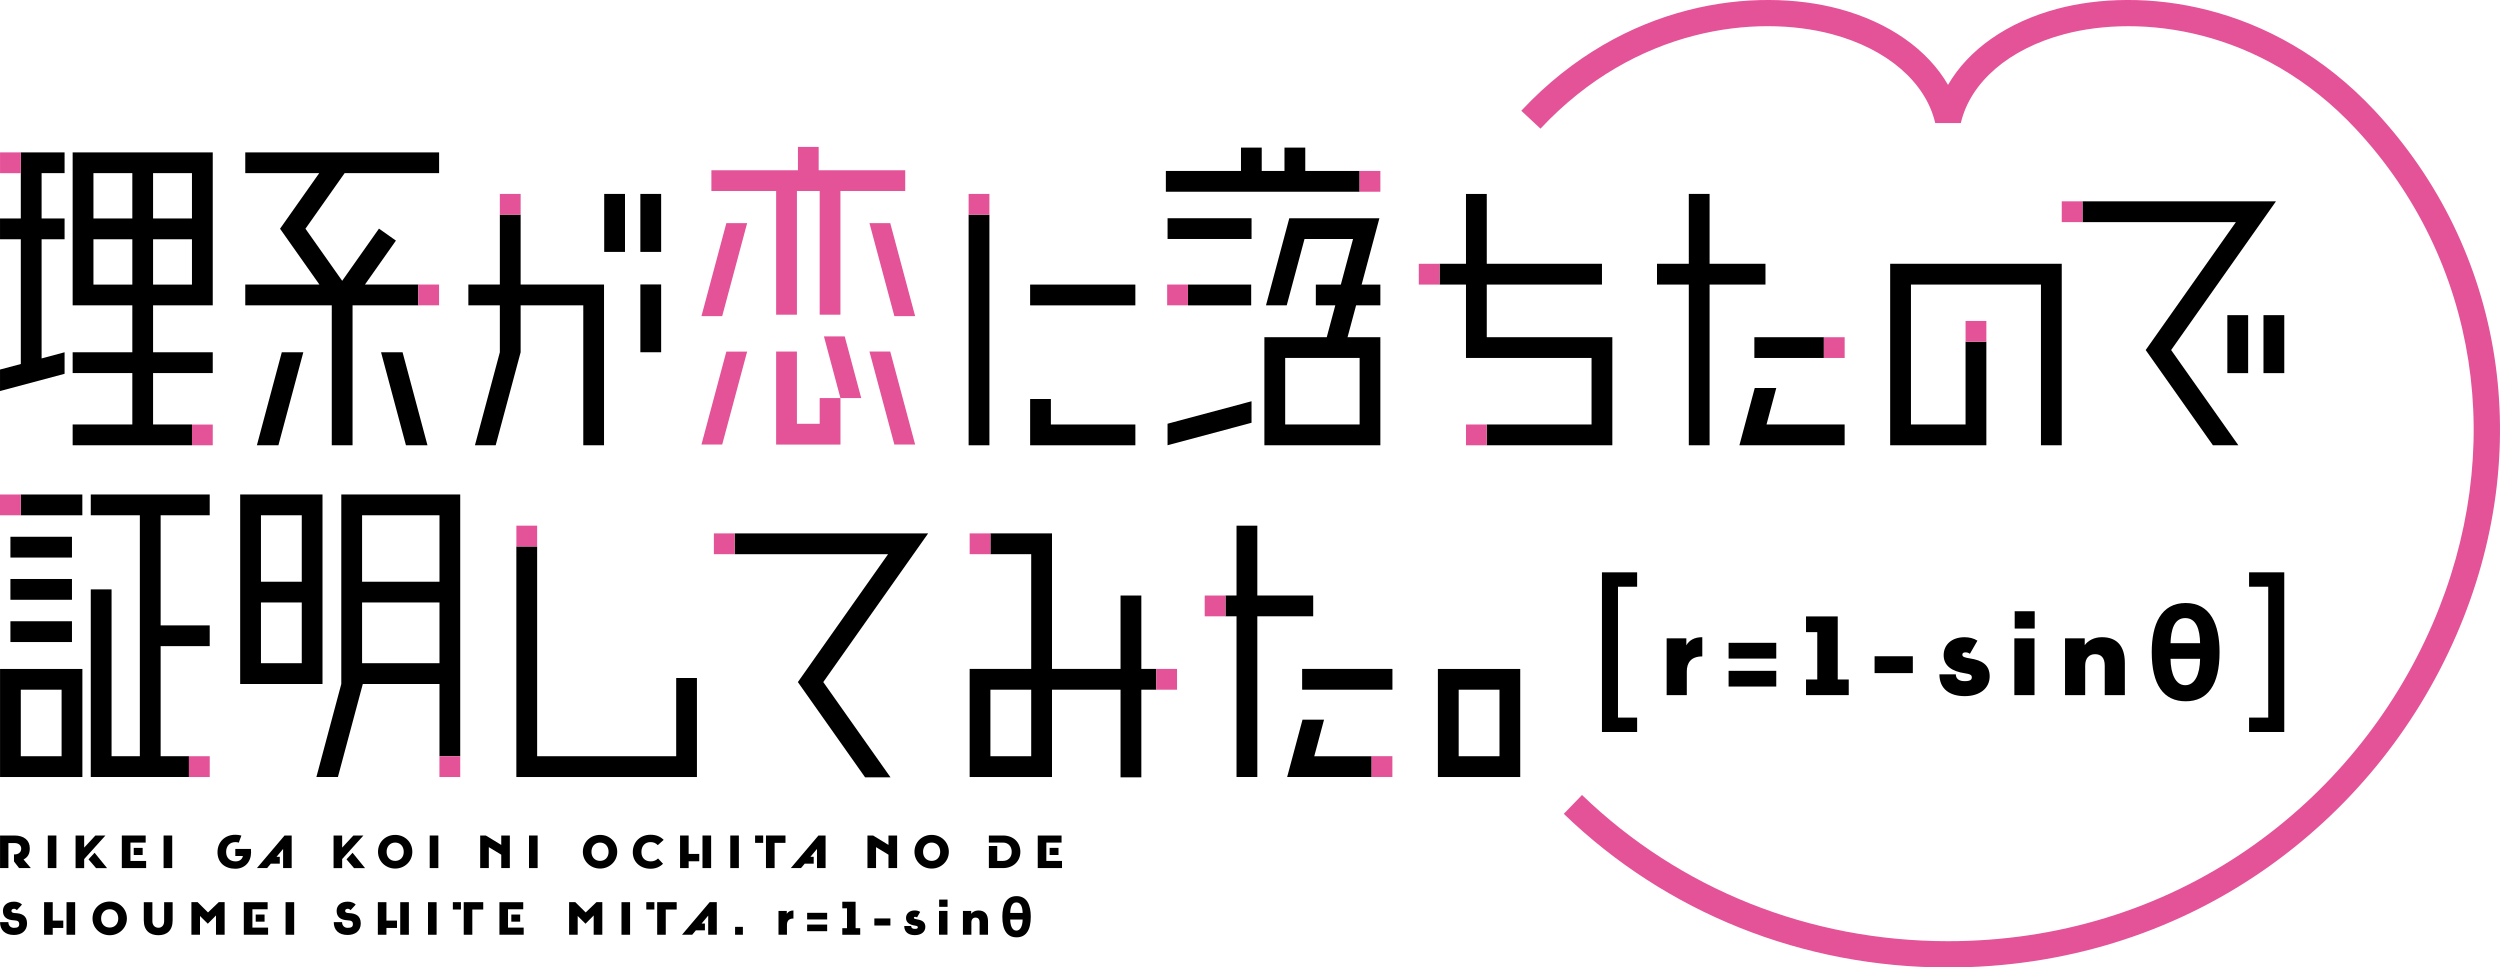 <?xml version="1.0" encoding="utf-8"?>
<!-- Generator: Adobe Illustrator 27.1.1, SVG Export Plug-In . SVG Version: 6.00 Build 0)  -->
<svg version="1.1" id="레이어_1" xmlns="http://www.w3.org/2000/svg" xmlns:xlink="http://www.w3.org/1999/xlink" x="0px"
	 y="0px" viewBox="0 0 720 278.631" enable-background="new 0 0 720 278.631" xml:space="preserve">
<path d="M0.012,240.625h4.145c2.777,0,4.422,1.395,4.422,3.685c0,1.645-0.592,2.579-1.803,3.224l2.106,2.474H5.499L4.026,248.1
	v-2.027h0.132c1.29,0,1.948-0.711,1.948-1.671c0-0.869-0.645-1.606-1.948-1.606H2.42v7.212H0.012V240.625z"/>
<rect x="13.765" y="240.626" width="2.474" height="9.383"/>
<path d="M21.766,240.633h2.474v3.474l3.224-3.474h2.895l-6.119,6.777v2.606h-2.474V240.633z M25.491,247.489l1.75-1.895l3.593,4.422
	h-3.172L25.491,247.489z"/>
<path d="M35.084,240.626h6.869v2.04h-4.382v5.29h4.514v2.053h-7.001V240.626z M38.519,244.193h2.566v2.053h-2.566V244.193z"/>
<rect x="47.112" y="240.626" width="2.487" height="9.383"/>
<path d="M62.639,245.435c0-2.921,2.106-5.027,5.145-5.027c0.645,0,1.211,0.079,1.737,0.237l-0.75,2.04
	c-0.29-0.105-0.605-0.158-0.961-0.158c-1.553,0-2.685,1.04-2.685,2.842c0,1.763,1.132,2.711,2.777,2.711
	c1.013,0,1.882-0.579,2.053-1.553h-2.185v-2.04h4.501c0.039,0.382,0.039,0.697,0.039,1.04c-0.039,2.816-1.895,4.672-4.54,4.672
	C64.732,250.199,62.639,248.396,62.639,245.435"/>
<polygon points="84.004,240.625 84.004,250.008 81.53,250.008 81.53,244.494 79.635,246.758 80.583,246.758 80.583,248.732 
	77.99,248.732 76.924,250.008 73.99,250.008 81.951,240.625 "/>
<path d="M96.067,240.633h2.474v3.474l3.224-3.474h2.895l-6.119,6.777v2.606h-2.474V240.633z M99.791,247.489l1.75-1.895l3.593,4.422
	h-3.172L99.791,247.489z"/>
<path d="M108.868,245.331c0-2.869,2.224-4.882,4.948-4.882c2.711,0,4.935,2.013,4.935,4.882c0,2.737-2.224,4.817-4.935,4.817
	C111.092,250.148,108.868,248.068,108.868,245.331 M116.277,245.331c0-1.632-1.053-2.671-2.461-2.671s-2.474,1.04-2.474,2.671
	c0,1.592,1.04,2.606,2.474,2.606C115.238,247.937,116.277,246.923,116.277,245.331"/>
<rect x="123.755" y="240.626" width="2.487" height="9.383"/>
<polygon points="146.834,240.625 146.834,250.008 144.36,250.008 144.36,246.152 140.781,243.981 140.781,250.008 138.294,250.008 
	138.294,240.625 139.912,240.625 144.36,243.336 144.36,240.625 "/>
<rect x="152.351" y="240.626" width="2.487" height="9.383"/>
<path d="M167.865,245.331c0-2.869,2.224-4.882,4.948-4.882c2.711,0,4.948,2.013,4.948,4.882c0,2.737-2.237,4.817-4.948,4.817
	C170.089,250.148,167.865,248.068,167.865,245.331 M175.274,245.331c0-1.632-1.053-2.671-2.461-2.671s-2.474,1.04-2.474,2.671
	c0,1.592,1.04,2.606,2.474,2.606S175.274,246.923,175.274,245.331"/>
<path d="M182.241,245.435c0-2.921,2.106-5.027,5.119-5.027c1.658,0,2.869,0.553,3.777,1.474l-1.698,1.527
	c-0.553-0.592-1.211-0.882-2.092-0.882c-1.513,0-2.619,1.04-2.619,2.842c0,1.763,1.105,2.711,2.711,2.711
	c0.816,0,1.513-0.29,2.079-0.842l1.434,1.527c-0.908,0.895-2.092,1.434-3.593,1.434
	C184.347,250.199,182.241,248.199,182.241,245.435"/>
<path d="M195.857,240.626h2.474v5.303h3.053v2.119h-3.053v1.961h-2.474V240.626z M202.319,240.626h2.487v9.383h-2.487V240.626z"/>
<rect x="210.32" y="240.626" width="2.474" height="9.383"/>
<path d="M217.467,240.625h2.329v2.119h-2.329V240.625z M220.599,240.625h5.619v2.119h-3.132v7.264h-2.487V240.625z"/>
<polygon points="237.767,240.625 237.767,250.008 235.293,250.008 235.293,244.494 233.398,246.758 234.346,246.758 
	234.346,248.732 231.753,248.732 230.687,250.008 227.753,250.008 235.714,240.625 "/>
<polygon points="258.367,240.625 258.367,250.008 255.879,250.008 255.879,246.152 252.3,243.981 252.3,250.008 249.826,250.008 
	249.826,240.625 251.444,240.625 255.879,243.336 255.879,240.625 "/>
<path d="M263.367,245.331c0-2.869,2.224-4.882,4.948-4.882c2.711,0,4.948,2.013,4.948,4.882c0,2.737-2.237,4.817-4.948,4.817
	C265.591,250.148,263.367,248.068,263.367,245.331 M270.776,245.331c0-1.632-1.053-2.671-2.461-2.671s-2.474,1.04-2.474,2.671
	c0,1.592,1.04,2.606,2.474,2.606C269.75,247.937,270.776,246.923,270.776,245.331"/>
<path d="M284.795,243.654h2.408v4.29h1.645c1.474,0,2.527-1,2.527-2.619c0-1.632-1.066-2.658-2.5-2.658h-4.08v-2.04h4.08
	c2.921,0,4.988,1.908,4.988,4.698c0,2.724-2.079,4.698-5.014,4.685l-4.053-0.013V243.654z"/>
<path d="M298.872,240.626h6.856v2.04h-4.382v5.29h4.514v2.053h-6.988V240.626z M302.294,244.193h2.553v2.053h-2.553V244.193z"/>
<path d="M397.268,62.851h-5.751h-0.237h-13.976h-4.382h-1.605l-6.712,25.083h5.975l5.119-19.095h13.976l-3.514,13.12h-7.198v5.974
	h5.606l-2.461,9.172h-17.963v31.136h33.4V97.105h-9.449l2.461-9.172h6.988v-5.974h-5.395L397.268,62.851z M391.57,122.254h-21.437
	v-19.161h21.437V122.254z"/>
<path d="M20.924,87.933h17.187v13.515H20.924v5.988h17.187v14.818H20.924v5.988h34.373v-5.988H44.085v-14.818h17.187v-5.988H44.085
	V87.933h17.187V43.887H20.924V87.933z M26.912,68.904h11.199v13.054H26.912V68.904z M44.085,68.904h11.199v13.054H44.085V68.904z
	 M55.284,62.916H44.085V49.862h11.199V62.916z M38.111,62.916H26.912V49.862h11.199V62.916z"/>
<polygon points="5.993,46.879 5.993,49.866 5.993,62.92 0.005,62.92 0.005,68.908 5.993,68.908 5.993,104.834 0.005,106.427 
	0.005,112.625 18.6,107.651 18.6,101.452 11.981,103.229 11.981,68.908 18.6,68.908 18.6,62.92 11.981,62.92 11.981,49.866 
	18.6,49.866 18.6,43.891 5.993,43.891 "/>
<polygon points="70.638,49.87 91.93,49.87 80.652,65.872 91.996,81.953 70.638,81.953 70.638,87.941 95.549,87.941 95.549,128.236 
	101.537,128.236 101.537,87.941 120.474,87.941 120.474,81.953 105.103,81.953 114.026,69.294 109.143,65.846 98.55,80.874 
	87.969,65.872 99.247,49.87 126.462,49.87 126.462,43.882 70.638,43.882 "/>
<rect x="278.962" y="61.837" width="5.988" height="66.404"/>
<rect x="296.675" y="81.959" width="30.307" height="5.988"/>
<rect x="505.258" y="97.119" width="20.016" height="5.975"/>
<polygon points="391.565,49.233 375.918,49.233 375.918,42.508 369.93,42.508 369.93,49.233 363.376,49.233 363.376,42.508 
	357.402,42.508 357.402,49.233 335.767,49.233 335.767,55.221 391.565,55.221 "/>
<polygon points="326.986,122.255 302.653,122.255 302.653,114.912 296.679,114.912 296.679,128.243 326.986,128.243 "/>
<polygon points="143.955,101.452 136.783,128.232 142.758,128.232 149.943,101.452 149.943,87.937 167.985,87.937 167.985,128.232 
	173.96,128.232 173.96,81.949 149.943,81.949 149.943,61.828 143.955,61.828 143.955,81.949 134.888,81.949 134.888,87.937 
	143.955,87.937 "/>
<rect x="184.422" y="81.919" width="5.988" height="19.529"/>
<rect x="184.422" y="55.85" width="5.988" height="16.7"/>
<rect x="174.012" y="55.85" width="5.988" height="16.7"/>
<rect x="651.884" y="90.763" width="5.988" height="16.7"/>
<rect x="641.475" y="90.763" width="5.988" height="16.7"/>
<polygon points="428.19,81.955 461.366,81.955 461.366,75.967 428.19,75.967 428.19,55.859 422.202,55.859 422.202,75.967 
	414.596,75.967 414.596,81.955 422.202,81.955 422.202,103.089 458.365,103.089 458.365,122.25 428.19,122.25 428.19,128.238 
	464.353,128.238 464.353,97.115 428.19,97.115 "/>
<polygon points="486.375,128.238 492.362,128.238 492.362,81.955 508.457,81.955 508.457,75.967 492.362,75.967 492.362,55.846 
	486.375,55.846 486.375,75.967 477.215,75.967 477.215,81.955 486.375,81.955 "/>
<polygon points="544.367,128.238 572.069,128.238 572.069,98.418 566.081,98.418 566.081,122.25 550.355,122.25 550.355,81.955 
	587.795,81.955 587.795,128.238 593.782,128.238 593.782,75.967 544.367,75.967 "/>
<polygon points="109.741,101.452 116.913,128.232 123.111,128.232 115.939,101.452 "/>
<polygon points="73.983,128.238 80.181,128.238 87.354,101.457 81.155,101.457 "/>
<rect x="336.259" y="62.851" width="24.188" height="5.975"/>
<rect x="342.142" y="81.959" width="18.2" height="5.988"/>
<polygon points="360.441,115.56 336.253,122.034 336.253,128.233 360.441,121.758 "/>
<polygon points="655.476,57.987 599.757,57.987 599.757,63.974 643.934,63.974 617.957,100.809 637.315,128.234 644.645,128.234 
	625.287,100.809 "/>
<polygon points="511.569,111.735 505.371,111.735 500.949,128.238 507.147,128.238 531.256,128.238 531.256,122.25 508.753,122.25 
	"/>
<polygon fill="#E45298" points="237.294,96.89 242.044,114.642 248.032,114.642 243.281,96.89 "/>
<polygon fill="#E45298" points="223.527,90.632 229.515,90.632 229.515,55.009 236.068,55.009 236.068,90.632 242.043,90.632 
	242.043,55.009 260.704,55.009 260.704,49.034 235.779,49.034 235.779,42.309 229.804,42.309 229.804,49.034 204.88,49.034 
	204.88,55.009 223.527,55.009 "/>
<polygon fill="#E45298" points="236.067,122.053 229.514,122.053 229.514,101.247 223.526,101.247 223.526,128.04 242.055,128.04 
	242.055,114.644 236.067,114.644 "/>
<polygon fill="#E45298" points="202.016,91.051 207.991,91.051 215.176,64.271 209.188,64.271 "/>
<polygon fill="#E45298" points="250.404,64.267 257.576,91.047 263.563,91.047 256.391,64.267 "/>
<polygon fill="#E45298" points="202.016,128.034 207.991,128.034 215.176,101.254 209.188,101.254 "/>
<polygon fill="#E45298" points="250.404,101.25 257.576,128.03 263.563,128.03 256.391,101.25 "/>
<rect x="55.298" y="122.267" fill="#E45298" width="5.975" height="5.975"/>
<rect x="0.013" y="43.887" fill="#E45298" width="5.975" height="5.988"/>
<rect x="120.465" y="81.945" fill="#E45298" width="5.988" height="5.988"/>
<rect x="143.955" y="55.849" fill="#E45298" width="5.988" height="5.988"/>
<rect x="278.962" y="55.849" fill="#E45298" width="5.988" height="5.988"/>
<rect x="336.141" y="81.945" fill="#E45298" width="5.988" height="5.988"/>
<rect x="391.557" y="49.23" fill="#E45298" width="5.988" height="5.988"/>
<rect x="408.612" y="75.971" fill="#E45298" width="5.988" height="5.988"/>
<rect x="422.206" y="122.254" fill="#E45298" width="5.988" height="5.988"/>
<rect x="525.274" y="97.119" fill="#E45298" width="5.988" height="5.975"/>
<rect x="566.082" y="92.434" fill="#E45298" width="5.988" height="5.975"/>
<rect x="593.784" y="57.981" fill="#E45298" width="5.975" height="5.988"/>
<path d="M0.013,223.782h23.714v-31.123H0.013V223.782z M5.988,198.633h11.752v19.161H5.988V198.633z"/>
<path d="M414.113,223.782h23.714v-31.123h-23.714V223.782z M420.101,198.633h11.752v19.161h-11.752V198.633z"/>
<rect x="3" y="178.92" width="17.726" height="5.988"/>
<rect x="3" y="166.747" width="17.726" height="5.988"/>
<rect x="3" y="154.588" width="17.726" height="5.988"/>
<rect x="5.988" y="142.415" width="17.726" height="5.988"/>
<polygon points="26.142,148.397 40.276,148.397 40.276,217.789 32.13,217.789 32.13,169.742 26.142,169.742 26.142,223.777 
	54.409,223.777 54.409,217.789 46.263,217.789 46.263,186.087 60.397,186.087 60.397,180.112 46.263,180.112 46.263,148.397 
	60.397,148.397 60.397,142.41 26.142,142.41 "/>
<path d="M92.882,142.415H69.168v54.574h23.714V142.415z M86.907,167.537H75.156v-19.134h11.752V167.537z M75.156,173.511h11.752
	v17.489H75.156V173.511z"/>
<polygon points="194.743,217.794 154.697,217.794 154.697,157.378 148.71,157.378 148.71,223.782 200.717,223.782 200.717,195.265 
	194.743,195.265 "/>
<path d="M328.704,171.511h-5.988v21.135h-19.74v-39.032h-17.739v5.988h11.752v33.044h-0.763h-16.963v31.136h23.714v-25.148h19.74
	v25.24h5.988v-25.24h4.303v-5.988h-4.303V171.511z M296.989,217.794h-11.752v-19.161h10.988h0.763V217.794z"/>
<path d="M98.291,167.537v5.974v17.503v5.975l-7.172,26.793h6.198l7.172-26.793h22.082v20.806h5.974v-75.379H98.291V167.537z
	 M104.278,173.511h22.293v17.489h-22.293V173.511z M126.571,167.537h-22.293v-19.134h22.293V167.537z"/>
<polygon points="211.586,153.616 211.586,159.604 255.763,159.604 229.786,196.438 249.144,223.864 256.461,223.864 
	237.103,196.438 267.305,153.616 "/>
<polygon points="378.202,177.492 378.202,171.505 362.108,171.505 362.108,151.396 356.12,151.396 356.12,171.505 352.949,171.505 
	352.949,177.492 356.12,177.492 356.12,223.775 362.108,223.775 362.108,177.492 "/>
<rect x="375.015" y="192.646" width="26.004" height="5.988"/>
<polygon points="381.321,207.273 375.123,207.273 370.701,223.775 376.899,223.775 395.034,223.775 395.034,217.801 
	378.505,217.801 "/>
<rect y="142.415" fill="#E45298" width="5.988" height="5.988"/>
<rect x="54.416" y="217.794" fill="#E45298" width="5.988" height="5.988"/>
<rect x="126.558" y="217.794" fill="#E45298" width="5.988" height="5.988"/>
<rect x="148.719" y="151.39" fill="#E45298" width="5.975" height="5.988"/>
<rect x="205.596" y="153.614" fill="#E45298" width="5.988" height="5.988"/>
<rect x="333.009" y="192.646" fill="#E45298" width="5.975" height="5.988"/>
<rect x="279.264" y="153.614" fill="#E45298" width="5.975" height="5.988"/>
<rect x="346.958" y="171.511" fill="#E45298" width="5.988" height="5.988"/>
<rect x="395.018" y="217.781" fill="#E45298" width="5.988" height="5.988"/>
<path d="M0.012,265.575h2.395c0,0.974,0.645,1.645,1.605,1.645c1.105,0,1.513-0.316,1.513-1.066s-0.382-1.053-1.513-1.105
	c-1.974-0.092-3.171-0.895-3.171-2.724c0-1.645,1.329-2.645,3.171-2.645c1.316,0,2.04,0.526,2.316,0.842l-1.474,1.606
	c-0.316-0.303-0.487-0.395-0.842-0.395c-0.421,0-0.724,0.25-0.724,0.592c0,0.395,0.276,0.618,1.079,0.645
	c1.895,0.079,3.422,0.697,3.422,2.987c0,2.106-1.579,3.316-3.777,3.316C1.446,269.273,0.012,267.851,0.012,265.575"/>
<path d="M12.699,259.827h2.487v5.303h3.04v2.119h-3.04v1.961h-2.487V259.827z M19.161,259.827h2.487v9.383h-2.487V259.827z"/>
<path d="M26.647,264.53c0-2.869,2.224-4.882,4.948-4.882c2.711,0,4.948,2.013,4.948,4.882c0,2.737-2.237,4.817-4.948,4.817
	C28.871,269.346,26.647,267.267,26.647,264.53 M34.056,264.53c0-1.632-1.053-2.671-2.461-2.671c-1.408,0-2.474,1.04-2.474,2.671
	c0,1.592,1.04,2.606,2.474,2.606C33.017,267.136,34.056,266.122,34.056,264.53"/>
<path d="M41.413,265.064v-5.238h2.474v5.527c0,1.105,0.724,1.842,1.763,1.842c0.947,0,1.619-0.737,1.619-1.842v-5.527h2.448v5.238
	c0,2.987-1.711,4.277-4.093,4.277C43.189,269.341,41.413,268.051,41.413,265.064"/>
<polygon points="64.694,259.823 64.694,269.206 62.206,269.206 62.206,263.652 59.851,266.034 57.6,263.81 57.6,269.206 
	55.126,269.206 55.126,259.823 56.916,259.823 59.903,262.784 62.996,259.823 "/>
<path d="M70.221,259.827h6.856v2.04h-4.382v5.29h4.514v2.053h-6.988V259.827z M73.642,263.393h2.553v2.053h-2.553V263.393z"/>
<rect x="82.249" y="259.827" width="2.474" height="9.383"/>
<path d="M96.121,265.575h2.395c0,0.974,0.645,1.645,1.605,1.645c1.105,0,1.513-0.316,1.513-1.066s-0.382-1.053-1.513-1.105
	c-1.974-0.092-3.171-0.895-3.171-2.724c0-1.645,1.329-2.645,3.171-2.645c1.316,0,2.04,0.526,2.316,0.842l-1.474,1.606
	c-0.316-0.303-0.487-0.395-0.842-0.395c-0.421,0-0.724,0.25-0.724,0.592c0,0.395,0.276,0.618,1.079,0.645
	c1.895,0.079,3.422,0.697,3.422,2.987c0,2.106-1.579,3.316-3.777,3.316C97.555,269.273,96.121,267.851,96.121,265.575"/>
<path d="M108.819,259.827h2.474v5.303h3.04v2.119h-3.04v1.961h-2.474V259.827z M115.267,259.827h2.487v9.383h-2.487V259.827z"/>
<rect x="123.268" y="259.827" width="2.474" height="9.383"/>
<path d="M130.421,259.823h2.329v2.119h-2.329V259.823z M133.554,259.823h5.619v2.119h-3.145v7.264h-2.474V259.823z"/>
<path d="M143.837,259.827h6.856v2.04h-4.382v5.29h4.514v2.053h-6.988V259.827z M147.258,263.393h2.553v2.053h-2.553V263.393z"/>
<polygon points="173.467,259.823 173.467,269.206 170.98,269.206 170.98,263.652 168.624,266.034 166.374,263.81 166.374,269.206 
	163.9,269.206 163.9,259.823 165.69,259.823 168.677,262.784 171.77,259.823 "/>
<rect x="178.987" y="259.827" width="2.474" height="9.383"/>
<path d="M186.134,259.823h2.329v2.119h-2.329V259.823z M189.266,259.823h5.619v2.119h-3.145v7.264h-2.474V259.823z"/>
<polygon points="206.435,259.823 206.435,269.206 203.961,269.206 203.961,263.692 202.066,265.968 203.014,265.968 
	203.014,267.929 200.421,267.929 199.355,269.206 196.421,269.206 204.382,259.823 "/>
<rect x="211.702" y="266.933" width="2.25" height="2.277"/>
<path d="M224.209,262.347h2.382v0.842c0.355-0.605,0.961-0.974,1.921-0.974v2.316c-1.395,0-1.869,0.803-1.869,1.829v2.843h-2.435
	V262.347z"/>
<path d="M232.455,262.893h5.764v1.908h-5.764V262.893z M232.455,266.275h5.764v1.908h-5.764V266.275z"/>
<polygon points="242.581,267.318 243.937,267.318 243.937,261.594 242.581,261.594 242.581,259.699 246.411,259.699 
	246.411,267.318 247.74,267.318 247.74,269.214 242.581,269.214 "/>
<rect x="251.813" y="264.511" width="4.619" height="2.04"/>
<path d="M260.422,266.693h1.987c0,0.553,0.408,0.829,1.066,0.829c0.684,0,0.855-0.184,0.855-0.461c0-0.276-0.158-0.395-0.882-0.5
	c-1.434-0.224-2.514-0.842-2.514-2.171c0-1.25,0.947-2.185,2.527-2.185c0.566,0,1.132,0.145,1.553,0.421l-0.908,1.592
	c-0.145-0.118-0.342-0.171-0.526-0.171c-0.263,0-0.382,0.092-0.382,0.276c0,0.276,0.289,0.342,0.934,0.461
	c1.408,0.211,2.369,0.75,2.369,2.158c0,1.408-1.158,2.382-3.027,2.382C261.659,269.325,260.422,268.457,260.422,266.693"/>
<path d="M270.434,262.34h2.435v6.856h-2.435V262.34z M270.474,259.076h2.421v2.092h-2.421V259.076z"/>
<path d="M277.323,262.347h2.382v0.829c0.382-0.526,1.092-0.961,2.079-0.961c1.777,0,2.764,1.026,2.764,3.119v3.869h-2.421v-3.553
	c0-0.961-0.461-1.382-1.171-1.382c-0.711,0-1.197,0.474-1.197,1.382v3.553h-2.435V262.347z"/>
<path d="M296.863,264.017c0,3.961-1.434,5.935-4.093,5.935c-2.658,0-4.093-1.974-4.093-5.948c0-3.316,1.092-5.922,4.093-5.922
	c3,0,4.093,2.606,4.093,5.922V264.017z M292.717,259.898c-1.342,0-1.724,1.421-1.777,3.027h3.579
	C294.481,261.319,294.073,259.898,292.717,259.898 M290.941,264.819c0.026,1.842,0.605,3.198,1.777,3.198
	c1.184,0,1.763-1.355,1.803-3.198H290.941z"/>
<path d="M479.995,183.838h5.672v2.014c0.842-1.461,2.29-2.342,4.593-2.342v5.54c-3.33,0-4.461,1.908-4.461,4.343v6.804h-5.803
	V183.838z"/>
<path d="M497.836,185.131h13.726v4.54h-13.726V185.131z M497.836,193.198h13.726v4.527h-13.726V193.198z"/>
<polygon points="520.135,195.691 523.372,195.691 523.372,182.057 520.135,182.057 520.135,177.53 529.268,177.53 529.268,195.691 
	532.439,195.691 532.439,200.192 520.135,200.192 "/>
<rect x="539.881" y="189" width="11.015" height="4.856"/>
<path d="M558.552,194.2h4.724c0,1.329,0.974,1.974,2.566,1.974c1.619,0,2.04-0.447,2.04-1.092c0-0.658-0.395-0.947-2.106-1.197
	c-3.435-0.526-6.001-2.013-6.001-5.185c0-2.987,2.277-5.185,6.027-5.185c1.329,0,2.685,0.329,3.698,1l-2.171,3.79
	c-0.329-0.289-0.816-0.421-1.263-0.421c-0.619,0-0.908,0.224-0.908,0.684c0,0.645,0.711,0.803,2.237,1.066
	c3.369,0.513,5.632,1.816,5.632,5.145c0,3.369-2.75,5.711-7.185,5.711C561.5,200.49,558.552,198.411,558.552,194.2"/>
<path d="M580.137,183.842h5.803v16.358h-5.803V183.842z M580.229,176.038h5.764v4.988h-5.764V176.038z"/>
<path d="M594.73,183.838h5.672v1.974c0.908-1.263,2.619-2.303,4.948-2.303c4.251,0,6.606,2.461,6.606,7.448v9.238h-5.79v-8.488
	c0-2.303-1.066-3.303-2.79-3.303c-1.684,0-2.843,1.132-2.843,3.303v8.488h-5.803V183.838z"/>
<path d="M639.232,187.825c0,9.449-3.435,14.147-9.751,14.147c-6.343,0-9.778-4.698-9.778-14.186c0-7.896,2.619-14.12,9.778-14.12
	c7.159,0,9.751,6.225,9.751,14.12V187.825z M629.349,178.008c-3.198,0-4.106,3.369-4.237,7.225h8.514
	C633.56,181.377,632.587,178.008,629.349,178.008 M625.112,189.733c0.066,4.409,1.461,7.606,4.237,7.606
	c2.829,0,4.211-3.198,4.277-7.606H625.112z"/>
<polygon points="471.494,210.813 461.36,210.813 461.36,164.833 471.494,164.833 471.494,168.978 465.979,168.978 465.979,206.668 
	471.494,206.668 "/>
<polygon points="647.735,164.831 657.868,164.831 657.868,210.812 647.735,210.812 647.735,206.666 653.249,206.666 
	653.249,168.977 647.735,168.977 "/>
<path fill="#E45298" d="M561.033,278.631c-41.822,0-81.117-15.713-110.661-44.243l5.251-5.435
	c28.123,27.162,65.562,42.111,105.41,42.111c31.399,0,61.259-9.159,86.368-26.504c23.359-16.147,41.717-38.492,53.087-64.654
	c21.793-50.165,13.331-104.91-22.082-142.85C651.046,7.749,616.08,4.078,594.459,9.855c-15.871,4.224-26.991,13.792-29.741,25.583
	h-7.37c-2.75-11.791-13.87-21.358-29.741-25.596c-21.635-5.764-56.587-2.093-83.946,27.214l-5.527-5.159
	c29.649-31.755,67.773-35.663,91.421-29.36c14.463,3.856,25.622,11.752,31.478,21.911c5.856-10.159,17.016-18.055,31.478-21.911
	c23.648-6.304,61.772-2.395,91.421,29.36c37.505,40.177,46.507,98.054,23.49,151.022c-11.936,27.451-31.202,50.915-55.732,67.865
	C625.318,268.998,593.972,278.631,561.033,278.631"/>
</svg>
